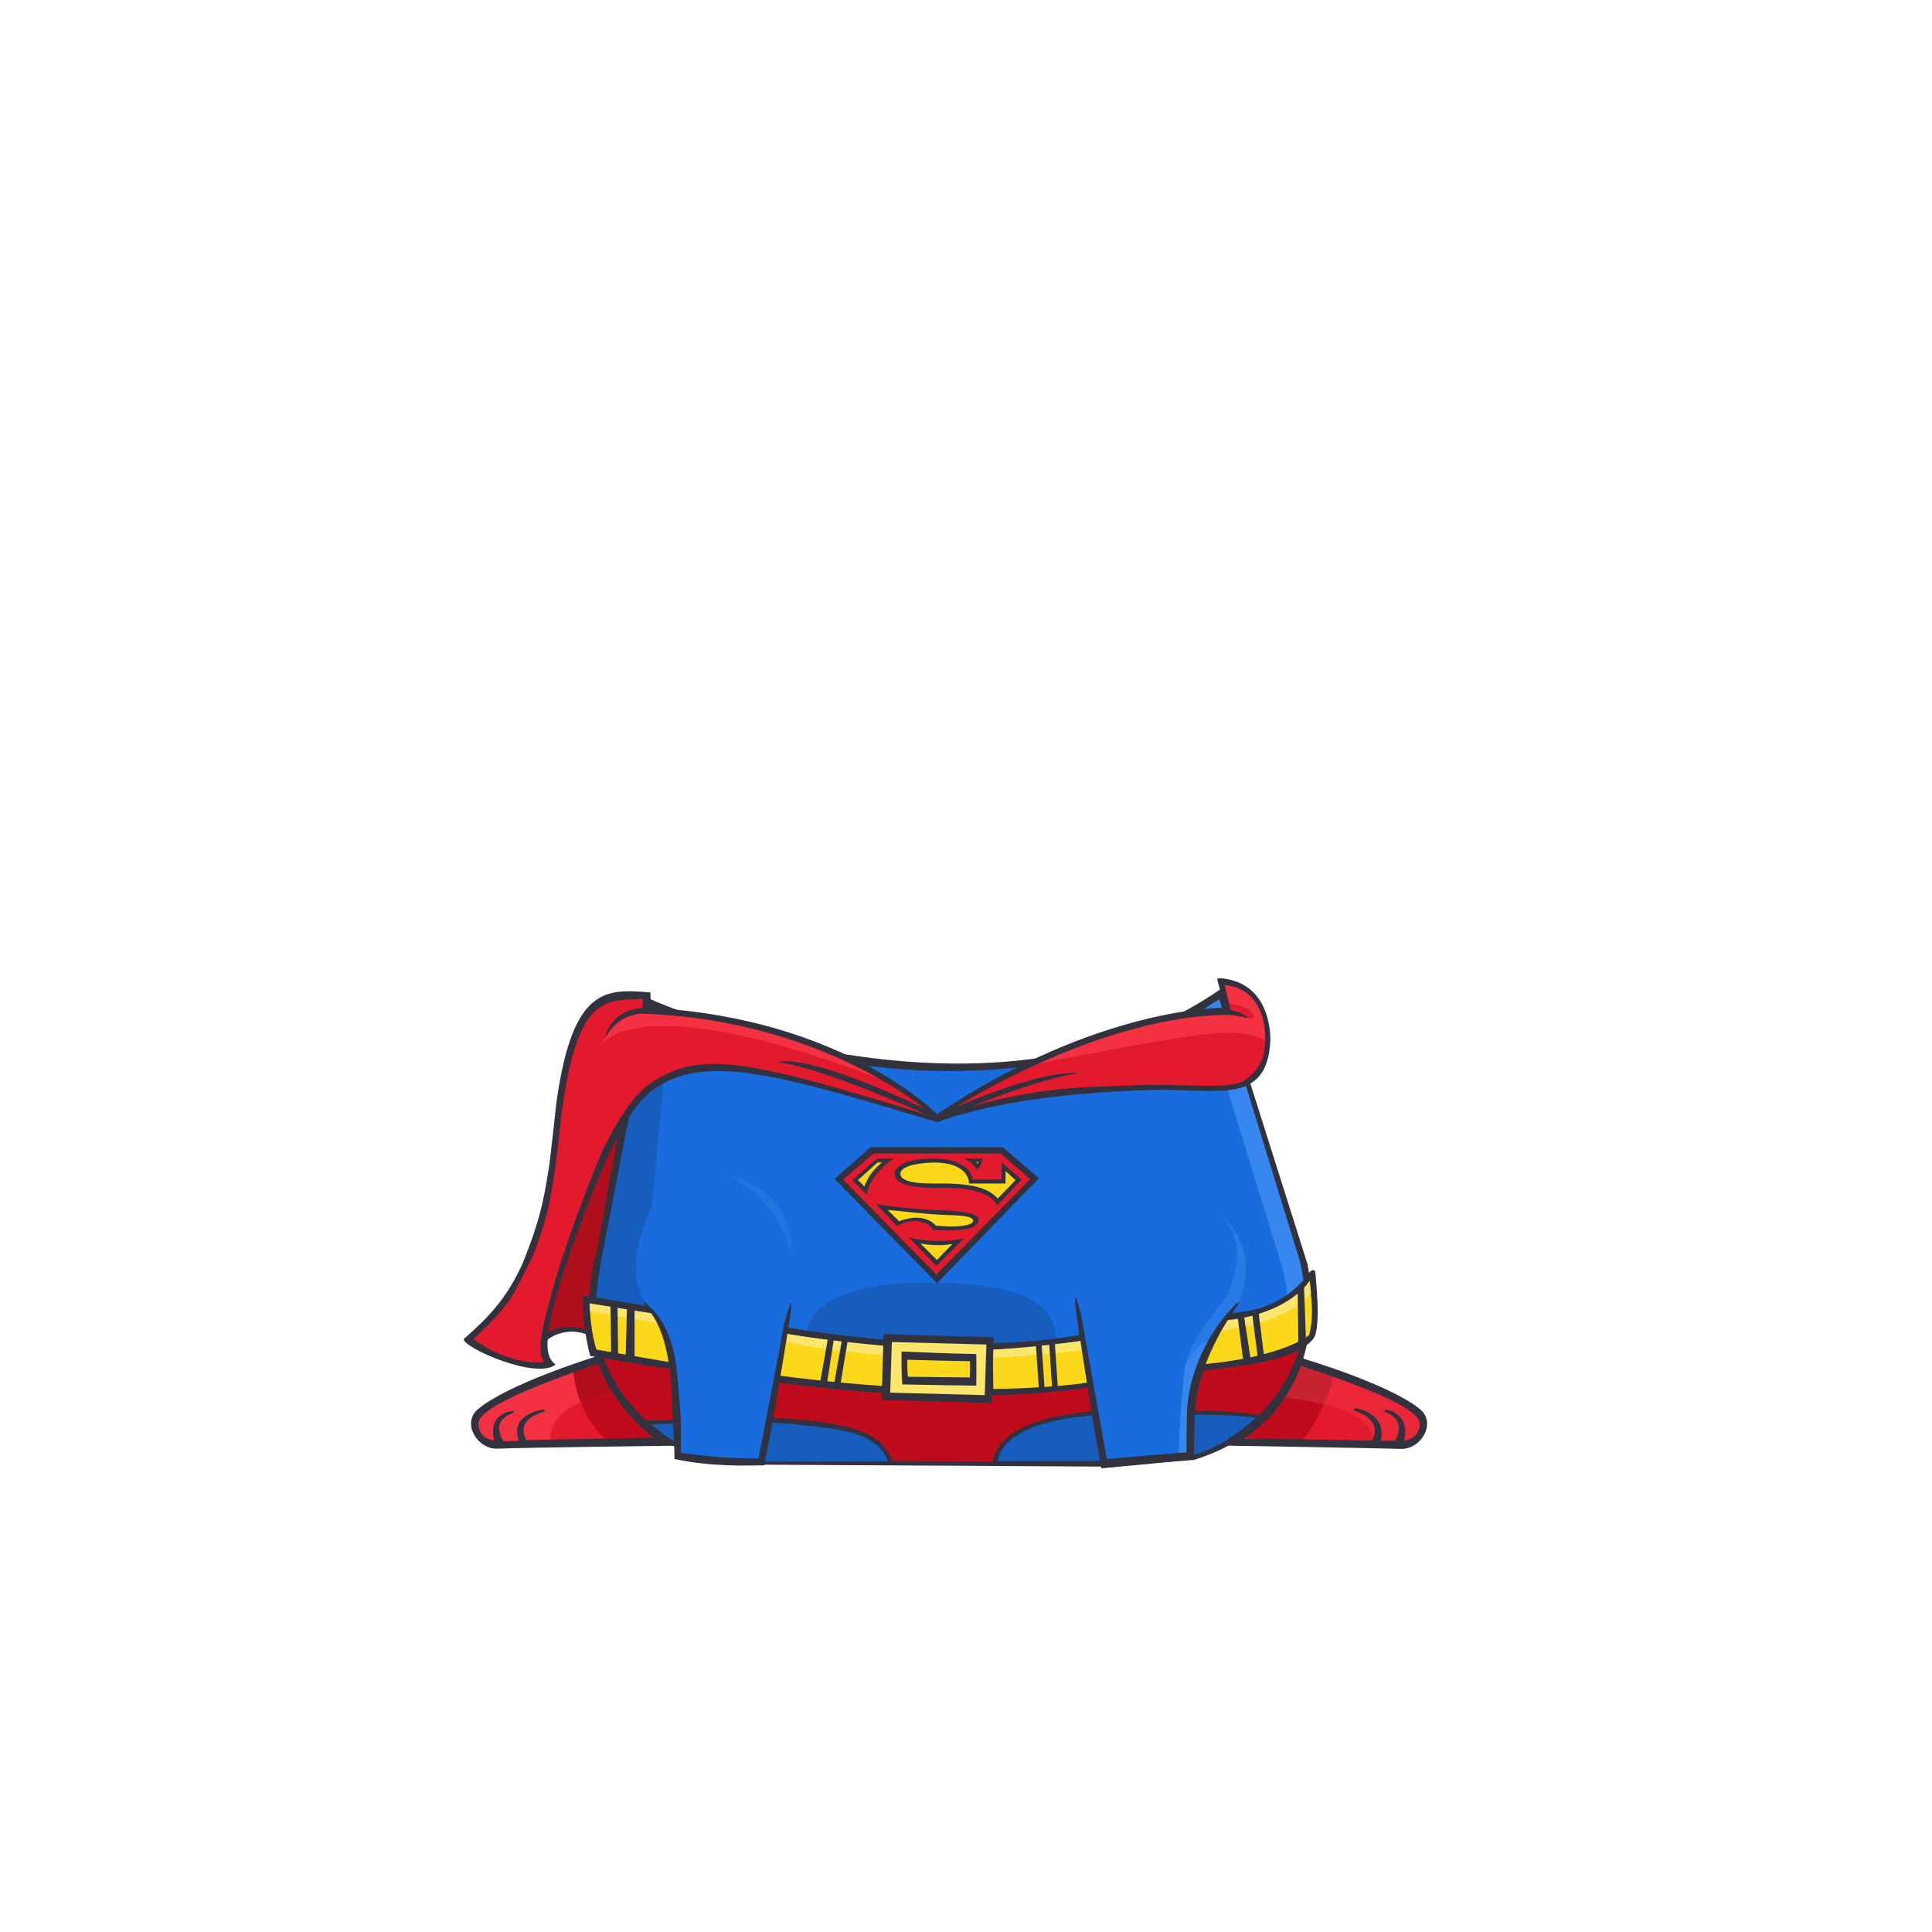 <svg id="superman" xmlns="http://www.w3.org/2000/svg" width="3000" height="3000" viewBox="0 0 3000 3000">
  <defs>
    <style>
      .cls-1 {
        fill: #e31a2d;
      }

      .cls-1, .cls-10, .cls-11, .cls-12, .cls-13, .cls-14, .cls-15, .cls-16, .cls-17, .cls-2, .cls-3, .cls-4, .cls-5, .cls-6, .cls-7, .cls-8, .cls-9 {
        fill-rule: evenodd;
      }

      .cls-2 {
        fill: #c00b1c;
      }

      .cls-3 {
        fill: #f33143;
      }

      .cls-4 {
        fill: #c82333;
      }

      .cls-5 {
        fill: #ec2639;
      }

      .cls-6 {
        fill: #b00e1d;
      }

      .cls-14, .cls-16, .cls-7 {
        fill: #31323d;
      }

      .cls-8 {
        fill: #186cdd;
      }

      .cls-9 {
        fill: #175dbd;
      }

      .cls-10 {
        fill: #444555;
      }

      .cls-11, .cls-15 {
        fill: #3886ef;
      }

      .cls-12 {
        fill: #fbd819;
      }

      .cls-13 {
        fill: #fbe56c;
      }

      .cls-14 {
        opacity: 0.98;
      }

      .cls-15, .cls-17 {
        opacity: 0.55;
      }

      .cls-16 {
        opacity: 0.99;
      }

      .cls-17 {
        fill: #2a7ae7;
      }
    </style>
  </defs>
  <g id="boots">
    <path class="cls-1" d="M2064.22,2134.96s136.05,42.5,141.49,69.71c3.44,17.19-5.89,30.93-23.58,35.35l-167.04-2.94Z"/>
    <path class="cls-2" d="M2020,2117l53.07,19.92s-27.52,79.04-52.08,100.16c0,0-70.88-1.15-92.99-5.08C1949.24,2216.55,1992.78,2185.86,2020,2117Z"/>
    <path id="Shape_175_copy" data-name="Shape 175 copy" class="cls-1" d="M892,2127.1s-147.837,50.36-153.283,77.57c-3.439,17.19,5.9,30.93,23.582,35.35l182.76-2.94Z"/>
    <path class="cls-2" d="M890.039,2128.08s5.4,68.74,51.094,108.01l80.567-1.96s-61.9-41.24-89.41-114.89l-2.948-7.85Z"/>
    <path class="cls-3" d="M890.039,2129.06s3.93,26.02,11.791,48.12c0,0-49.621,17.18-47.164,59.9l-89.415,4.9s-43.725-22.58-18.669-48.11S858.6,2135.94,858.6,2135.94Z"/>
    <path class="cls-4" d="M1995,2170s49.01,6.22,75,14,13-47,13-47l-28-11-35-10-14,22Z"/>
    <path class="cls-5" d="M2056,2180c26.01,7.29,81.82,23.73,76,65l53,1,19-15,8-17-10-23-69-34s-45.1-15.4-63-23C2066.48,2158.47,2063.67,2159.74,2056,2180Z"/>
    <path class="cls-6" d="M901.83,2177.18s26.857-12.77,50.111-16.69c0,0-15.394-27.5-20.634-42.23l-3.93-4.91-37.338,12.77S893.314,2160.81,901.83,2177.18Z"/>
    <path class="cls-7" d="M2025.9,2110.41s131.37,38.9,178.83,77.57c26.74,21.78,1.42,63.01-29.48,61.86s-263.33-4.91-263.33-4.91l15.72-11.78,202.41,3.93s20.98-30.02-25.54-46.16c-3.83-1.32-2.41-4.58,1.96-3.92s47.66,9.82,37.34,50.08h22.6s20.11-31.75-14.74-44.19c-3.44-1.23-2.45-3.93.98-3.93s37.83,7.37,27.52,48.12c0,0,23.55-1.68,24.56-25.53,0.98-23.08-73.69-53.77-182.76-90.34l-3.93-.98,4.91-11.79Z"/>
    <path id="Shape_174_copy" data-name="Shape 174 copy" class="cls-7" d="M920,2108.18s-130.683,40.52-177.585,79.77c-26.427,22.11-.634,63.02,30.2,61.49s271.69-4.51,271.69-4.51l-21.61-12.76-205.111,3.95s-21.283-29.14,25.3-43.23c3.869-1.17,4.353-4.64,0-3.93s-51.085,7.33-37.338,48.12l-23.582.98s-21.864-30.34,12.773-43.21c3.419-1.27,4.416-3.97.983-3.93s-38.968,5.2-28.164,45.82c0,0-23.532-1.39-24.841-25.23-1.266-23.06,72.911-54.66,181.352-92.58l10.2-2.63-4.913-11.78Z"/>
    <path class="cls-7" d="M1930.59,2234.13a232.108,232.108,0,0,0,37.34-31.42c20.55-21.04,35.15-44.85,52.08-81.5v-5.89l-27.52,49.09-17.68,25.53-30.46,25.53S1915.47,2236.55,1930.59,2234.13Z"/>
  </g>
  <g id="base">
    <path class="cls-7" d="M1007.95,1550.71s524.14,236.32,887.27-14.73L2030,1962s42.52,177.6-99,272c-6.43,4.29-11.01,10.47-24,11-16.02,8.7-32.81,15.34-53,22l-140.56,10.33-527.64-2.94L1043,2245a6.329,6.329,0,0,1-4-1c-26.39-8.52-146.844-100.02-122-254,0,0,28.409-146.39,54-270C989.829,1629.05,1007.95,1550.71,1007.95,1550.71Z"/>
    <path class="cls-8" d="M1019.74,1568.38l-79.59,427.14s-30.46,156.13,120.86,230.75l129.7,38.3,518.8,1.96,140.51-8.83s215.68-60.39,168.02-298.51l-130.68-404.55S1575.88,1789.32,1019.74,1568.38Z"/>
    <path class="cls-9" d="M1252.61,2069.17s-1.11-80.8,197.5-77.58c165.47,2.69,185.47,45.5,189.64,86.41l-38.32,10.8-107.1,11.79-179.82-4.91Z"/>
    <path class="cls-9" d="M1009,1567s-58.756,302.37-77,399a238.872,238.872,0,0,0-4,30s-30.835,159.88,132.03,249.91l130.68,23.57,515.85-.98,149.36-9.82s207.81-59.9,164.09-294.58c0,0,18.01,139.52-72.71,150.23-54.05,6.39-40.29-64.8-40.29-64.8s-48.15,50.57-52.08,143.36-2.95,61.86-2.95,61.86l-140.5,7.86-36.36-201.3s4.42,136.98-157.21,157.11c0,0-122.33,10.8-205.36,0s-88.93-100.65-89.42-136.49-4.91,5.89-4.91,5.89l-30.46,178.71-136.58-31.42s10.81-160.05-51.09-214.06c0,0,27.02-332.06,41.27-437.13,0,0-2.65,10.49,0-5.72Z"/>
    <path class="cls-10" d="M925.412,2036.76s0.791,98.78,87.448,173.8c0,0,354.71-35.35,367.49,60.88l168.02-.98s-22.6-108.99,404.82-69.72c0,0,63.48-40.84,72.71-157.1,0,0-86.47,43.2-180.79,50.07s-336.05,28.48-377.31,31.43-228.95-21.61-244.67-22.59-181.77-37.31-215.18-44.18S925.412,2036.76,925.412,2036.76Z"/>
    <path class="cls-2" d="M2026.88,2041.67s-8.84,11.79-14.73,15.71c0,0-15.73,46.15-58.96,56.95-16.7,4.91-38.32-8.83-44.22-22.58l-30.46,1.96s-24.56,54.99-23.58,102.12c0,0,59.94,0,98.26,4.91C1953.19,2200.74,2022.76,2153.84,2026.88,2041.67Z"/>
    <path class="cls-2" d="M927,2059s9.511,107.51,81,152l43.18-4.36s1.97-97.21-20.63-132.56Z"/>
    <path id="Shape_154_copy" data-name="Shape 154 copy" class="cls-2" d="M1195.64,2205.06c89.03,3.49,178.41,18.95,184.71,66.38l168.02-.98s-12.27-59.16,152.21-74.6c14.83-45.1,8.36-68.77-13.58-89.27-95.05,8.08-194.13,16.76-219.2,18.55-41.27,2.94-228.95-21.61-244.67-22.59-1.53-.09-4.49-0.53-8.63-1.23C1182.03,2150.39,1184.05,2173.62,1195.64,2205.06Z"/>
    <path class="cls-11" d="M1893.25,1551.69l-25.54,16.69,122.82,397.68s9.33,32.9,7.86,45.17a242.833,242.833,0,0,0,25.55-23.56s-2.97-16.38-4.94-27.67Z"/>
    <path class="cls-7" d="M1002,2212l45.25-1.44,0.98-5.89L996,2206Z"/>
    <path class="cls-7" d="M1199.55,2208.6c103.2,9.25,162.21,12.95,179.81,61.86v3.93l169.99-2.95s-5.57-60.55,146.4-73.64c0,0,8.85-3.6,0-6.88-29.15,4.26-142.47,12.12-154.26,78.56l-155.25-.98c-13.21-23.1-16.89-59.66-186.69-66.77l-4.91,2.94,0.98,3.93h3.93Z"/>
    <path class="cls-7" d="M1854.93,2196.82s63.09-1.34,100.23,5.89l4.91-4.91s-63.53-10.06-106.12-5.89Z"/>
    <path class="cls-7" d="M903.8,2011.23l72.18,11.9,225.545,34.25s281.92,56.16,494.23,11.79l234.84-32.41s65.09-4.82,104.15-62.84c0,0,7.34-5.21,7.87,2.95,1.3,20.48,7.21,68.13,0,95.24,0,0-5.18,37.45-141.5,52.04l-193.52,27.38s-190.15,40.12-520.81-7.74l-177.85-22.58-92.362-15.71S905.322,2068.14,903.8,2011.23Z"/>
    <path id="Shape_153_copy" data-name="Shape 153 copy" class="cls-12" d="M915.586,2024l100.224,16.69,205.36,30.44s261.98,48.13,457.88,10.8l228.94-32.4s84.65-5.29,124.79-58.92c0,0,10.02,47.52,0,82.48,0,0-36.36,32.9-162.13,45.17l-180.79,28.48s-175.39,29.46-480.48-10.8l-163.11-19.64-119.876-20.62S917,2071.87,915.586,2024Z"/>
    <path class="cls-13" d="M2033.76,1988.65s-28.49,49.09-126.75,61.86c-97,12.6-225.99,31.42-225.99,31.42s-72.33,10.02-137.57,13.75c-94.82,4.35-236.8-10.8-323.26-24.55-90.4-15.71-205.36-31.42-205.36-31.42L915.586,2024a83.077,83.077,0,0,0,.982,12.76l106.122,17.68,198.48,29.46s215.18,47.62,462.79,11.78c77.6-11.23,212.24-29.46,212.24-29.46s107.1-11.78,139.53-58.92Z"/>
    <path class="cls-7" d="M1020.7,2234.13s-61.022-40.29-90.393-117.83L928,2106l9,1s19.4,66.62,87,115l9.48,12.13-6.88,4.91Z"/>
    <path class="cls-7" d="M1905,2235s85.69-43.94,113.3-144.19c-6.83-10.8,7.18-24.07,7.9-.99-1.64,7.29-3.2,14.18-3.2,14.18l-15,35-31,48-41,40-18,11Z"/>
    <g id="belt_and_logo" data-name="belt and logo">
      <path class="cls-7" d="M1541.49,2090.77l0.98,70.7-11.79-.98v-68.74Z"/>
      <path id="Shape_165_copy" data-name="Shape 165 copy" class="cls-7" d="M1384.28,2086.84l0.98,70.7-11.79-.98v-68.74Z"/>
      <path class="cls-7" d="M1372.05,2071.6l170.9,5-2.99,102.07-170.9-4.99Z"/>
      <path id="Rectangle_2_copy" data-name="Rectangle 2 copy" class="cls-13" d="M1384.87,2083.9l146.81,3.85-2.57,78.62-146.81-3.85Z"/>
      <path id="Shape_165_copy_3" data-name="Shape 165 copy 3" class="cls-7" d="M1515.94,2102.55c0.44,15.38,0,49.1,0,49.1s-80.2-1.14-114.96-1.97c-0.93-13.64-1.45-36.88-.98-51.06C1443.66,2100.36,1469.63,2101.67,1515.94,2102.55Z"/>
      <path id="Shape_165_copy_4" data-name="Shape 165 copy 4" class="cls-12" d="M1505.96,2113.6c0.37,8.68,0,25.28,0,25.28s-67.07-.64-96.14-1.1a197.341,197.341,0,0,1-.82-26.39C1445.51,2112.37,1467.23,2113.11,1505.96,2113.6Z"/>
      <g id="belt_loops" data-name="belt loops">
        <path class="cls-7" d="M1628.94,2083.9l4.91,72.66h8.85l-4.92-73.65Z"/>
        <path id="Shape_167_copy" data-name="Shape 167 copy" class="cls-7" d="M1608.3,2084.88l4.92,72.66h8.84l-4.91-73.64Z"/>
        <path class="cls-7" d="M1316.48,2080.95l-11.79,70.7-9.83-.98,12.78-71.68Z"/>
        <path id="Shape_168_copy" data-name="Shape 168 copy" class="cls-7" d="M1294.86,2078.99l-10.81,69.71-10.81-.98,12.78-71.68Z"/>
        <path class="cls-7" d="M985.349,2030.87v76.59H971.593l1.965-78.55Z"/>
        <path class="cls-7" d="M958.819,2025.96l0.983,76.59-10.809-.98-0.982-78.55Z"/>
        <path class="cls-7" d="M1921.75,2044.62l8.84,68.73h11.79l-10.81-70.7Z"/>
        <path id="Shape_171_copy" data-name="Shape 171 copy" class="cls-7" d="M1944.35,2039.71l8.84,68.73,9.83-.98-8.85-70.7Z"/>
        <path class="cls-7" d="M2015.09,2006.32l0.99,77.58,11.79-2.95-2.95-83.46Z"/>
      </g>
      <g id="logo">
        <path id="Shape_206_copy" data-name="Shape 206 copy" class="cls-7" d="M1295.84,1830.56l56.01-49.1h205.36l56.01,48.12-158.2,163Z"/>
        <path class="cls-1" d="M1309.35,1831.54l47.05-40.35h197.06l46.16,39.57-145.58,148.21Z"/>
        <g id="yellow">
          <path class="cls-12" d="M1559.67,1811.36l22.19,20.95-32.84,34.15s-14.39-15.76-32.84-20.18-60.1-6.45-82.56-5.43-31.01-6.23-34.62-8.54-6.21-9.31-6.21-9.31l5.33-8.53,12.42-6.99,22.2-5.43,30.18,1.55,17.75,3.11,16.87,8.53,7.1,10.09,2.66,9.31h50.6Z"/>
          <path class="cls-12" d="M1503.75,1800.5l17.75,0.77-2.66,7.76-9.76-6.98Z"/>
          <path class="cls-12" d="M1363.5,1800.5c1.09,0.01,15.98,1.55,15.98,1.55l-22.2,20.95-12.42,25.61-17.76-17.07S1362.41,1800.49,1363.5,1800.5Z"/>
          <path class="cls-12" d="M1369.71,1875.77l47.05,3.88,47.04,3.1,34.62,2.33,15.09,3.88,1.78,6.98-6.21,6.21-13.32,5.43h-44.38l-10.66-10.09-15.97-3.1-19.53.78-9.77,4.65-16.86-14.74Z"/>
          <path class="cls-12" d="M1423.86,1926.98l25.74,3.11,25.74-.78,12.43-2.33-15.98,17.85-17.75,16.3Z"/>
        </g>
        <path class="cls-7" d="M1411.43,1921.55s41.97,11.3,85.22,1.55l-42.61,42.68Zm17.75,9.31s24.6,5.27,49.71.78l-23.96,24.83Z"/>
        <path class="cls-7" d="M1359.95,1869.56s48.39,7.98,91.43,9.31,68.93,5.07,68.35,15.52-15.55,18.94-70.13,15.52c0,0-16.72-26.95-56.81-6.21Zm18.43,9.11s64.48,7.15,87.45,7.86,44.86,1.22,45.2,8.84-21.85,10.97-57.97,7.85c0,0-15.8-22.55-56.99-6.87Z"/>
        <path class="cls-7" d="M1555.23,1805.15l31.07,26.39-38.17,40.35s-6.65-28.2-83.28-27.58c-74.8,2.21-74.91-15.48-75.66-22.59s14.3-22.92,57.75-22.77,61.33,15.85,63.02,32.59h45.27v-26.39Zm6.22,13.2v19.39h-56.81s2.1-32.56-55.04-32.59c-41.74,1.58-51.78,10.53-51.48,17.85,0.36,8.92,14.21,14.93,51.48,14.74s79.29,0.11,99.75,23.26l27.51-28.48Z"/>
        <path class="cls-7" d="M1525.05,1798.95s1.24,9.04-7.99,17.07c0,0-8.95-14.33-22.19-17.07h30.18Zm-9.76,4.65,3.55,0.78-0.89,3.1A8.319,8.319,0,0,0,1515.29,1803.6Z"/>
        <path class="cls-14" d="M1345.74,1855.59l-22.19-23.28,38.17-33.36h26.63S1351.25,1820.97,1345.74,1855.59Zm-3.55-13.19-9.76-10.09,30.18-27.16h7.1S1351.36,1817.39,1342.19,1842.4Z"/>
      </g>
    </g>
  </g>
  <g id="arms">
    <g id="right_arm" data-name="right arm">
      <path class="cls-8" d="M1675.12,2039.71l41.27,232.71,130.68-9.81s-3.93-138.95,39.31-185.59l17.68-29.46,5.9-9.82s-54.54-39.27-121.84-36.33S1675.12,2039.71,1675.12,2039.71Z"/>
      <path class="cls-11" d="M1876.55,2081.93c-11.79,32.4-22.11,58.92-25.55,104.09a724.705,724.705,0,0,0-1.96,78.55,121.186,121.186,0,0,1-18.51,1.48c-1.17-33.95,7.11-137.1,10.65-146.81C1841.18,2119.24,1858.37,2084.39,1876.55,2081.93Z"/>
      <path id="highlight" class="cls-15" d="M1841.18,2134.96c-7.86-33.88,33.9-82,63.86-121.76,0,0,38.32-72.67-4.91-122.74,0,0,58.96,48.6,22.6,133.54l-27.51,38.29-20.64,36.33-13.75,8.84S1850.51,2136.43,1841.18,2134.96Z"/>
      <path id="blacks" class="cls-7" d="M1842.27,2255.76c0.17-19.31.52-54.7,0.87-63.85,0.49-12.77,4.91-93.78,74.68-165.95,0,0,12.28-10.8,1.96,3.93s-58.95,83.46-63.86,160.05c0,0-3.92,59.6-.92,76.06-39.23,4.05-81.06,8.26-145,14-2.46-14.94-14.25-81.22-14.25-81.22s-22.1-141.4-23.58-153.18-8.35-62.35,6.88-1.96c0,0,27.66,155.05,39.71,222.55C1750.9,2263.07,1803.65,2258.11,1842.27,2255.76Z"/>
      <path class="cls-7" d="M1720.32,2278.32l125.77-11.79,0.98-11.78-128.72,10.8"/>
    </g>
    <g id="left_arm" data-name="left arm">
      <path class="cls-8" d="M1222.75,2046.78s-37.88,201.95-39.9,224.66c-40.92,11.11-127.74-15.71-127.74-15.71s-4.53-145.17-23.58-185.58l-14.74-26.51-14.74-22.59s40.9-17.44,108.16-13.76S1222.75,2046.78,1222.75,2046.78Z"/>
      <path class="cls-16" d="M1057.08,2255.73c0.26-12.66,1.28-36.15-.99-66.77-5.01-67.74-5.2-119.11-49.76-163.37,0,0-12.155-11.33-2.36,3.7,9.61,14.75,39.7,39.82,40.33,172.44,0,0,3.35,44.6,2.95,63.82,57.67,12.41,112.9,10.14,139.53,9.82,3.71-21.1,13.6-69.9,13.6-69.9s23.65-141.02,25.25-152.77,9.52-57.78-6.85-2.04c0,0-27.69,144.62-40.85,213.91C1140.13,2264.22,1124.64,2265.13,1057.08,2255.73Z"/>
      <path id="Shape_198_copy" data-name="Shape 198 copy" class="cls-17" d="M1129.19,1824.01s104.68,18.98,99.69,123.98C1228.88,1947.99,1210.83,1863.04,1129.19,1824.01Z"/>
      <path class="cls-8" d="M1012,2032s-69.64-46.3,26-209C1038,1823,1031.29,1963.95,1012,2032Z"/>
    </g>
  </g>
  <g id="cape_copy" data-name="cape copy">
    <path id="underside" class="cls-6" d="M850,2076s31.45-20.35,59-7c0,0-3.508-40.68-4-57l12.551,0.79s3.487-22.5,4.963-28.93,47.651-255.4,47.651-255.4l-57.317,95.56L850.861,1991.2l-16.727,83.09Z"/>
    <path id="base-2" data-name="base" class="cls-1" d="M1003,1543c-64.7,2.4-118.189-17.95-144,233-29.518,245.32-108.5,273.56-134.08,303.23-6.444,7.48,97.385,57.29,131.844,41.55,26.082-14.35-91.348,47.23,113.151-389.74,41.215-52.3,90.815-82.57,196.785-66.27,113.93,17.52,261.02,62.33,288.29,77.15,62.39-25.25,218.06-58.47,388.64-50.45,115.61,5.45,130.39-34.18,123.98-97.92-5.2-51.64-52.15-75.18-73.8-69.25,0,0,4.92,16.82,10.83,44.52-152.56,11.38-262.68,53.23-447.69,164.2C1380.4,1671.44,1207.72,1562.61,1002,1574,1002,1574,1000.6,1569.36,1003,1543Z"/>
    <path id="highlight-2" data-name="highlight" class="cls-3" d="M1900.7,1523.32s71.67,8.42,65.92,91.99c-51.92-22.44-93.56-13.89-372.9,39.57-0.45-3.22,147.27-55.87,212.52-69.25,68.49-14.03,106.27-10.46,128.9-4.94,22.18,5.4,13.28-18.8-28.54-22.26l-15.74-36.1Z"/>
    <path class="cls-3" d="M1386,1683s-170.59-112.1-364-109c0,0-58.564-14.11-88,48C934,1622,989,1526.42,1386,1683Z"/>
    <g id="blacks-2" data-name="blacks">
      <path class="cls-7" d="M1456.95,1741.92c68.88-24.73,172.21-44.51,330.6-49.46,96.67-3.01,180.63,26.79,184.98-76.66,0.45-10.91-.5-91.5-78.72-96.94l-3.93.99,11.8,45.01s-193.49-4.11-446.69,165.19C1454.99,1730.05,1452.03,1734.01,1456.95,1741.92Zm4.92-8.9s235.99-157.91,450.64-157.28l-10.83-46s63.96,0,62.97,86.06c-0.36,30.98-12.3,46.73-29.51,59.85-21.36,16.28-68.29,8.48-157.43,8.9-51.14,2.83-94.36,1.83-150.54,8.9C1583.14,1699,1530.98,1709.02,1461.87,1733.02Z"/>
      <path class="cls-7" d="M1455.97,1731.04S1310.96,1581.18,1011,1565c0,0-1-15-1-24-68.5-5.38-120.8-10.14-146,171-4.379,41.06-8.54,76.23-11,97-6.722,39.49-10.156,76.41-42,154-22.094,47.68-45.74,77.16-91,116.23-0.2,14.04,113.642,63.8,142.668,39.57-14.267-9.89-13.283-31.16-11.807-40.56,0,0-1.476-35.61,43.292-158.27s82.649-206.73,126.437-231.96c82.02-54.05,207.67-12.89,436.36,54.9C1462.66,1737.66,1455.97,1731.04,1455.97,1731.04Zm-3.94,3.96S1289.24,1584.28,998,1574c0,0-.5-9.5,0-23-57.5,3-100.112-7.26-125,171-5.481,41.57-6.409,70.29-18,136-4.144,19.43-8.378,42.49-27,91-30.113,57.98-30.3,73.32-93.241,130.23,0,0,52.639,41.19,110.2,35.61-8.855-12.86-10.062-32.56,16.727-124.63,22.7-78.01,67.916-193.13,78.713-213.67,31.843-60.55,51.967-85.3,82.6-102.54C1094.92,1633.52,1165.29,1646.08,1452.03,1735Z"/>
      <path class="cls-7" d="M848.893,2081.21S874.6,2058.65,911,2072v-7s-40.953-14.95-62.107,7.31C844.957,2076.26,848.893,2081.21,848.893,2081.21Z"/>
      <path class="cls-7" d="M1901.68,1565.85c15.35,4.19,17.32,4.63,21.65,5.93,28.62,13.53,8.71,7.49-4.92,4.95-11.18-2.08-20.66-2.97-20.66-2.97S1894.55,1563.9,1901.68,1565.85Z"/>
      <path class="cls-7" d="M1009,1574s-48.064-6.86-69,38c-1.538,9.4.736-49.89,70-47l2,6Z"/>
      <path class="cls-7" d="M1458.64,1729.82l3.23,8.15s135.06-60.41,212.6-71.33C1674.47,1666.64,1628.38,1655.09,1458.64,1729.82Z"/>
      <path id="Shape_188_copy" data-name="Shape 188 copy" class="cls-7" d="M1456.97,1731.89l-2.52,6.05s-169.4-78.2-246.24-88.71C1208.21,1649.23,1250.22,1630.46,1456.97,1731.89Z"/>
      <path class="cls-7" d="M914.816,2012.96s0.351-29.85,11.807-70.23l33.453-182.01,6.887-11.87-2.952,27.69-33.453,180.03-8.855,55.4-1.968,6.92-9.839.99,9.839,72.21,10.823,10.88,20.662,47.48,37.389,48.47,38.371,33.63-6.89,2.97s-64.814-42.08-91.5-120.68l-3.935-12.86-9.839-7.91S911.181,2080.61,909,2068c-1.691-9.78-3-28-3-28l-1-28Z"/>
    </g>
  </g>
</svg>

